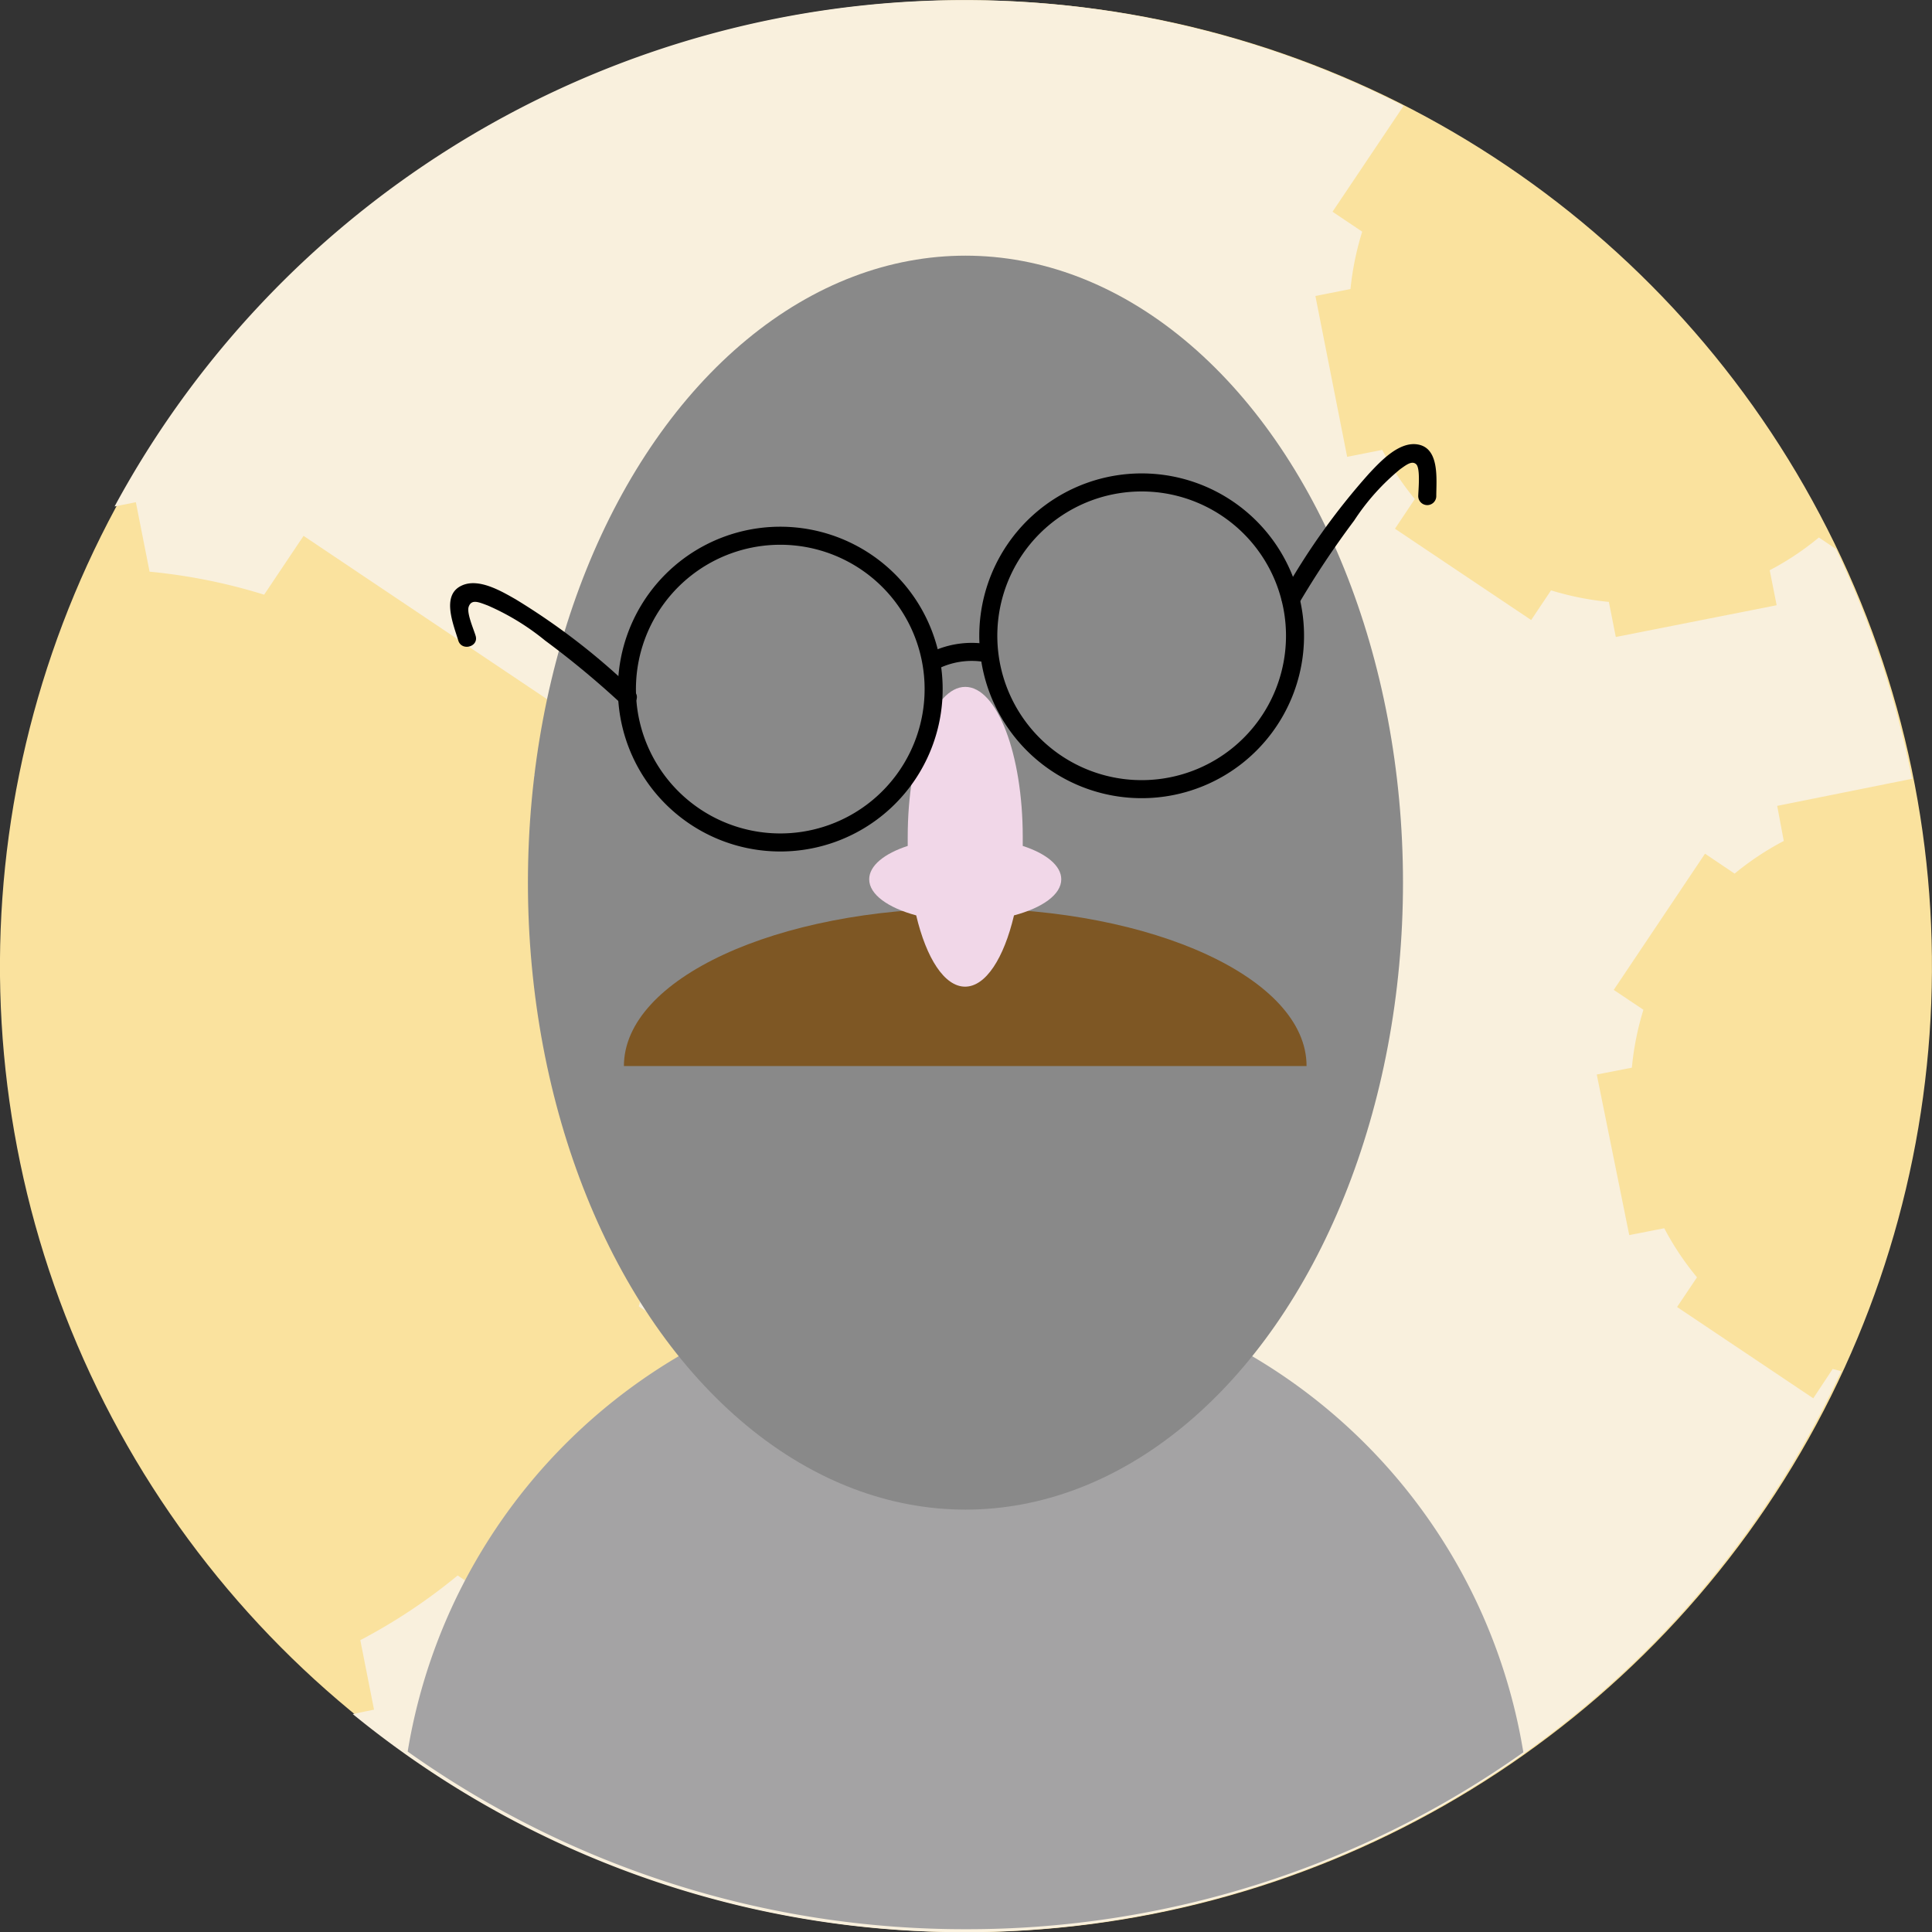 <svg xmlns="http://www.w3.org/2000/svg" viewBox="0 0 214.16 214.2"><rect x="0" y="0" width="214.16" height="214.2" fill="#333333" stroke="none"/><defs><style>.cls-1{fill:#fae29e;}.cls-2{fill:#f9f0dd;}.cls-3{fill:#a4a3a4;}.cls-4{fill:#898989;}.cls-5{fill:#7e5724;}.cls-6{fill:#f1d7e8;}.cls-7{fill:none;stroke:#000;stroke-miterlimit:10;stroke-width:2px;}</style></defs><title>user6</title><g id="Lager_2" data-name="Lager 2"><g id="Layer_2_copy" data-name="Layer 2 copy"><circle class="cls-1" cx="107.08" cy="107.1" r="107.08" transform="translate(-7.32 206.35) rotate(-85.95)"/><path class="cls-2" d="M203.15,151.75,201,155l-15.1-10.12,2.21-3.29a31.43,31.43,0,0,1-3.63-5.44l-3.88.76L177,119.11l3.89-.76a32,32,0,0,1,1.28-6.42l-3.29-2.2L189,94.63l3.28,2.21a31.46,31.46,0,0,1,5.45-3.62L197,89.33l14.94-3a107.09,107.09,0,0,0-8.43-25.48l-1.89-1.27a31.13,31.13,0,0,1-5.45,3.63l.77,3.88-17.83,3.52-.77-3.89a32.08,32.08,0,0,1-6.41-1.28l-2.2,3.29-15.1-10.12,2.2-3.29a31.41,31.41,0,0,1-3.61-5.45l-3.89.77-3.52-17.83,3.89-.77A31.94,31.94,0,0,1,151,25.68l-3.29-2.21,7.88-11.74A107.08,107.08,0,0,0,12.7,56.14l2.36-.47,1.52,7.7a62.84,62.84,0,0,1,12.7,2.55l4.37-6.52L63.54,79.45,59.18,86a62.82,62.82,0,0,1,7.17,10.79l7.7-1.52,7,35.32-7.7,1.52a63.52,63.52,0,0,1-2.54,12.7l6.51,4.36L57.24,179l-6.51-4.36a62.82,62.82,0,0,1-10.79,7.17l1.52,7.7L39.1,190a107.09,107.09,0,0,0,165-38Z"/><path class="cls-3" d="M107.08,213.85a106.59,106.59,0,0,0,61.78-19.61,62.66,62.66,0,0,0-123.67-.08A106.56,106.56,0,0,0,107.08,213.85Z"/><ellipse class="cls-4" cx="107.02" cy="97.84" rx="48.5" ry="69.5"/><path class="cls-5" d="M107,100.68c-20.9,0-37.84,7.83-37.84,17.49h75.67C144.85,108.51,127.91,100.68,107,100.68Z"/><path class="cls-6" d="M117.64,97.47c0-1.52-1.68-2.86-4.27-3.7,0-.35,0-.7,0-1,0-9.18-2.85-16.63-6.37-16.63s-6.38,7.45-6.38,16.63c0,.35,0,.7,0,1-2.58.84-4.27,2.18-4.27,3.7,0,1.69,2.1,3.16,5.21,4,1.12,4.74,3.13,7.9,5.42,7.9s4.3-3.16,5.42-7.9C115.55,100.63,117.64,99.16,117.64,97.47Z"/><path class="cls-7" d="M103.31,73.9A17,17,0,1,0,89,93.2,17,17,0,0,0,103.31,73.9Z"/><path class="cls-7" d="M143.37,68A17,17,0,1,0,129,87.3,17,17,0,0,0,143.37,68Z"/><path class="cls-7" d="M109.59,72.45a9.43,9.43,0,0,0-6.7,1.14"/><path d="M143.92,67a99.41,99.41,0,0,1,6.19-9.3A25,25,0,0,1,155.22,52c.59-.41,1.29-1,1.77-.53s.23,2.89.22,3.52a1,1,0,0,0,2,0c0-1.79.39-5.2-1.94-5.7-2.12-.46-4.24,1.85-5.51,3.2a75.49,75.49,0,0,0-9.57,13.41,1,1,0,0,0,1.73,1Z"/><path d="M70.28,76.57A74.59,74.59,0,0,0,57.14,66.42c-1.57-.89-4.12-2.41-6-1.49C48.9,66,50.26,69.21,50.8,71c.37,1.22,2.3.7,1.92-.53-.22-.74-1-2.49-.77-3.2.31-.91,1.15-.51,2.12-.15A27,27,0,0,1,60.42,71a98.9,98.9,0,0,1,8.44,7c1,.87,2.37-.54,1.42-1.41Z"/></g></g></svg>